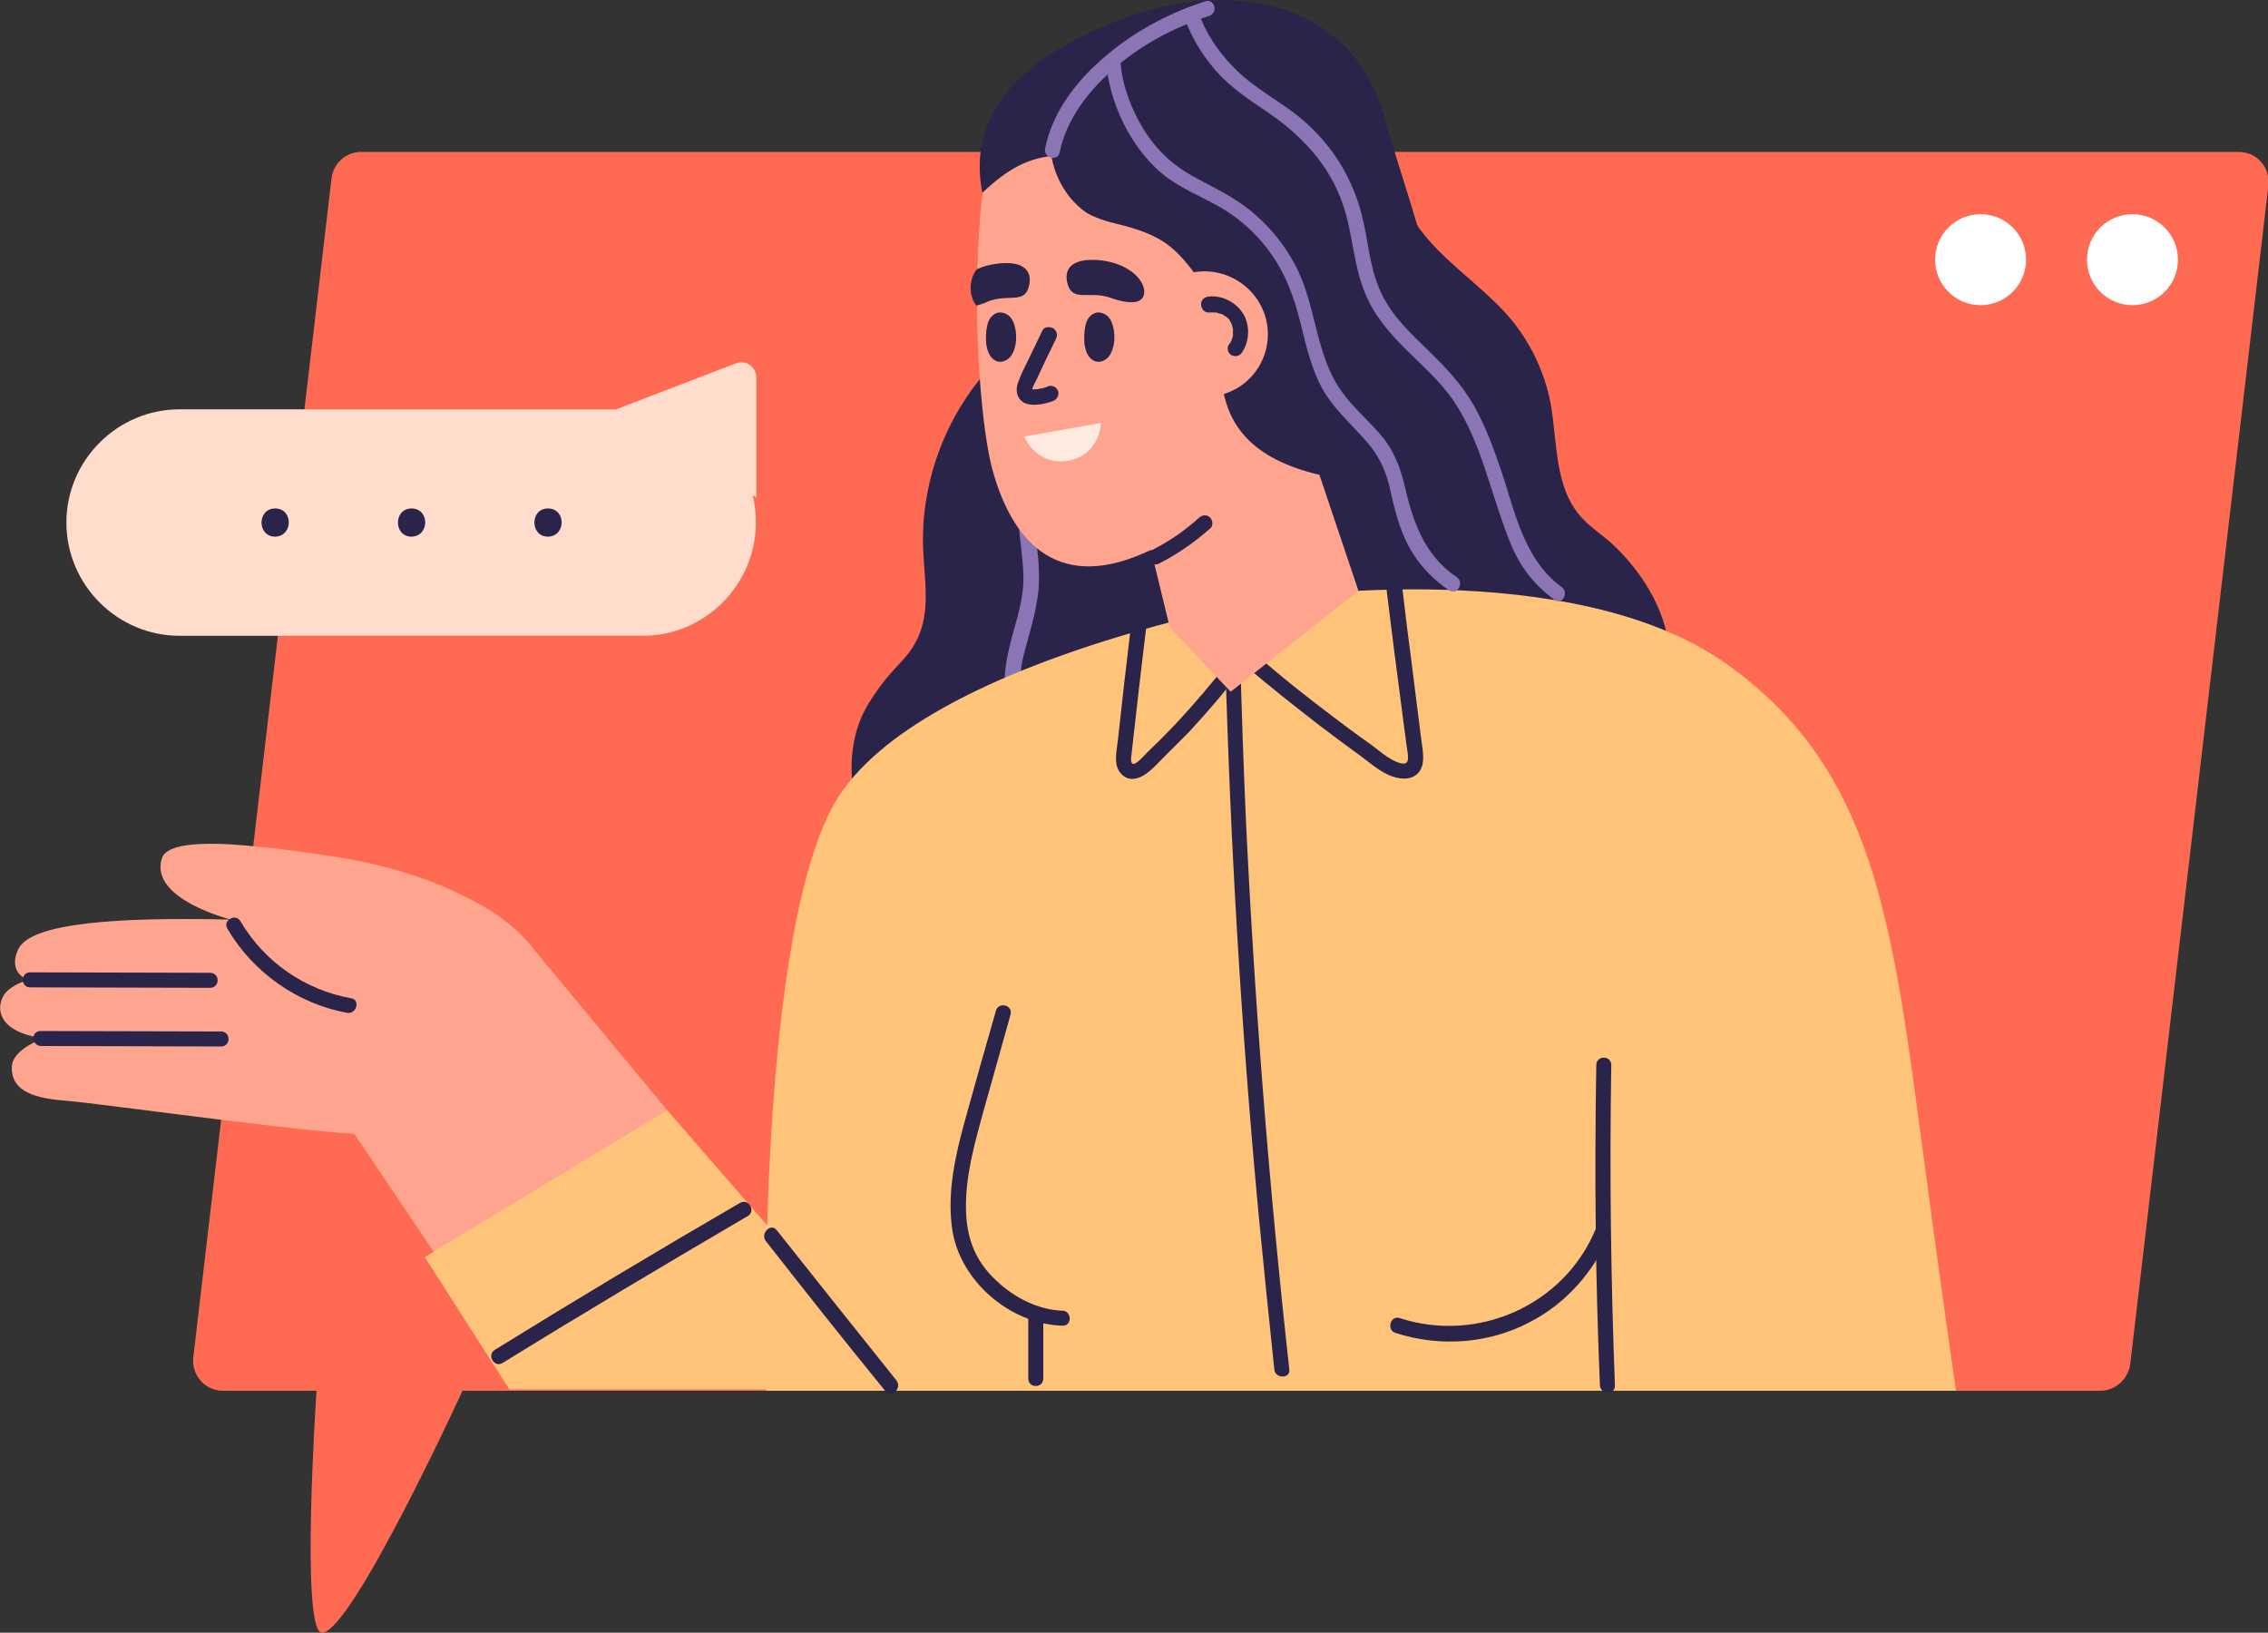 <?xml version="1.0" encoding="utf-8"?>
<!-- Generator: Adobe Illustrator 27.1.1, SVG Export Plug-In . SVG Version: 6.00 Build 0)  -->










<svg version="1.1" id="Layer_1" xmlns="http://www.w3.org/2000/svg" xmlns:xlink="http://www.w3.org/1999/xlink" x="0px" y="0px" viewBox="0 0 498.7 359" style="enable-background:new 0 0 498.7 359;" xml:space="preserve">
<rect x="0" y="0" width="498.7" height="359" fill="#333333" stroke="none"/>
<style type="text/css">
	.st0{fill:#FF6B52;}
	.st1{fill:#FFFFFF;}
	.st2{fill:#2B244A;}
	.st3{fill:#8C75B5;}
	.st4{fill:#FFC37A;}
	.st5{fill:#FFA58F;}
	.st6{fill:#FFEAE0;}
	.st7{fill:#FFDCCC;}
</style>
<switch>
	
	<g>
		<g>
			<g>
				<path class="st0" d="M461.8,305.8H101.7c0,0-24.4,53.2-30.9,53.2c-4.8,0-1.2-53.2-1.2-53.2H49c-3.9,0-6.9-3.4-6.5-7.3L72.9,39.2
					c0.4-3.3,3.2-5.8,6.5-5.8h412.9c3.9,0,6.9,3.4,6.5,7.3l-30.4,259.3C467.9,303.3,465.1,305.8,461.8,305.8z"/>
				<g>
					<g>
						<circle class="st1" cx="468.9" cy="57.1" r="10"/>
						<circle class="st1" cx="435.5" cy="57.1" r="10"/>
					</g>
				</g>
				<g>
					<path class="st2" d="M219.1,79.3c-10.8,10.9-16.8,26.4-16.1,41.7c0.3,6.6,1.6,13.6-1.3,19.5c-2.6,5.3-5.4,5.7-10.6,14
						c-5.5,8.8-4,19.3-2.3,24.4c2.2,6.7,7.2,9.2,12.1,11.3c4.8,2,56.7,9.3,58.5-18.2c1.8-27.5,6.9-43.4,6.3-50.1L219.1,79.3z"/>
					<g>
						<path class="st3" d="M226,155.4c-2.4-4-1.7-8.7-0.5-12.9c1.2-4.4,2.5-8.7,2.9-13.3c0.3-4.6-0.4-9-0.9-13.5
							c-0.4-4.3-0.1-9,3.3-12c1.6-1.4-0.8-3.8-2.4-2.4c-7.8,6.9-2.9,18.4-3.4,27.2c-0.5,9.4-7.4,19.7-2,28.7
							C224.2,158.9,227.1,157.2,226,155.4L226,155.4z"/>
					</g>
					<path class="st2" d="M354.4,119.5c-2.2-2-4.8-3.6-6.8-5.9c-5.9-6.6-5.1-16.6-6.7-25.2c-1.3-6.5-4.2-12.7-8.4-17.9
						c-4.8-5.8-11.1-10.2-16.4-15.6c-5.3-5.4-9.8-12.4-9.2-19.9c0,0-16.6-5.8-17.8,11.8c-0.3,3.7,0.4,10.4,1.7,18.9
						c-8.1,0.1-15.3,1.2-15.3,1.2c-3.5,12.9-7,26.8-2.5,39.4c2.3,6.6,6.7,12.5,8.5,19.3c2,7.7-0.8,17.9-0.1,25.8
						c1.1,13.1,8.9,20.9,20.4,22.7c22.3,3.5,55-7.3,63.1-20.9C370.8,141.5,363.3,127.7,354.4,119.5z"/>
					<path class="st4" d="M168.5,305.8c0,0-2.6-95.3,14.3-127.9c16.9-32.7,98.3-46.4,98.3-46.4s64.7-9.7,98.7,14.6
						c29.8,21.3,35.6,51,41.8,98c5.1,38.6,8.5,61.7,8.5,61.7H168.5z"/>
					<polygon class="st5" points="76.7,247.5 99.1,280.8 146.7,244.1 115.6,206.6 					"/>
					<polygon class="st4" points="93.4,276.4 146.7,244.1 200,305.5 112,305.5 					"/>
					<g>
						<path class="st2" d="M269.4,144.2c1.1,40.8,3.5,81.6,7.3,122.3c1.1,11.5,2.3,23.1,3.5,34.6c0.2,2.1,3.6,2.1,3.3,0
							c-4.5-40.6-7.7-81.3-9.6-122.1c-0.5-11.6-0.9-23.2-1.2-34.8C272.7,142.1,269.3,142.1,269.4,144.2L269.4,144.2z"/>
					</g>
					<g>
						<path class="st2" d="M248.6,138.3c-1,8.2-1.9,16.3-2.8,24.5c-0.2,1.7-0.6,3.6-0.3,5.3c0.4,2,2.1,3.5,4.1,3.1
							c2.4-0.4,4.4-2.8,6-4.4c1.9-1.9,3.8-3.8,5.7-5.7c4.2-4.5,8.2-9.2,12-14.2c1.3-1.7-1.6-3.4-2.9-1.7c-3.8,4.9-7.8,9.6-12,14.1
							c-2,2.1-4,4.1-6.1,6.1c-0.4,0.4-2.6,3-3.3,2.5c-0.6-0.4-0.1-2.3-0.1-2.9c1-8.9,2-17.8,3.1-26.7
							C252.2,136.2,248.9,136.2,248.6,138.3L248.6,138.3z"/>
					</g>
					<g>
						<path class="st2" d="M304.9,129.8c1.1,9.1,2.3,18.3,3.5,27.4c0.3,2,0.5,4.1,0.8,6.1c0.1,0.7,0.2,1.4,0.3,2.1
							c0.2,1.5,0.3,2.9-1.6,2.4c-2.6-0.7-5.1-3.2-7.3-4.7c-2.6-1.8-5.1-3.7-7.6-5.6c-5.7-4.3-11.3-8.7-16.6-13.4
							c-1.6-1.4-4,1-2.4,2.4c5.2,4.5,10.6,8.7,16,12.9c2.9,2.2,5.7,4.3,8.6,6.4c2.4,1.7,4.9,4.1,7.8,5c2.7,0.9,5.7,0.4,6.4-2.8
							c0.4-2-0.2-4.3-0.4-6.3c-0.7-5.3-1.3-10.6-2-15.9c-0.7-5.4-1.4-10.8-2-16.1C308,127.7,304.6,127.7,304.9,129.8L304.9,129.8z"/>
					</g>
					<g>
						<path class="st2" d="M219,222.2c-2.3,8-4.6,16.1-6.8,24.1c-2.1,7.6-3.9,15.5-2.9,23.4c1.4,11.7,12.6,21.4,24.3,21.8
							c2.2,0.1,2.1-3.3,0-3.3c-5.4-0.2-10.6-2.9-14.5-6.6c-4.7-4.3-6.6-9.5-6.7-15.8c-0.1-7.3,1.9-14.4,3.8-21.3
							c2-7.1,4-14.3,6-21.4C222.8,221,219.6,220.2,219,222.2L219,222.2z"/>
					</g>
					<g>
						<path class="st2" d="M306.9,293.1c9.6,3.1,20.3,2.4,29.3-2.3c8.1-4.1,14.3-11.2,17.8-19.5c0.8-2-2.4-2.8-3.2-0.9
							c-7,16.7-26,25-43.1,19.4C305.7,289.2,304.8,292.5,306.9,293.1L306.9,293.1z"/>
					</g>
					<g>
						<path class="st2" d="M351,234.2c-0.4,23.5-0.2,47,0.8,70.4c0.1,2.1,3.4,2.2,3.3,0c-0.9-23.4-1.2-46.9-0.8-70.4
							C354.3,232,351,232,351,234.2L351,234.2z"/>
					</g>
					<g>
						<path class="st2" d="M226.1,289.7c0,4.5,0,8.9,0,13.4c0,2.2,3.3,2.2,3.3,0c0-4.5,0-8.9,0-13.4
							C229.4,287.6,226.1,287.6,226.1,289.7L226.1,289.7z"/>
					</g>
					<g>
						<path class="st2" d="M168.4,272.9c8.7,11.1,17.4,22.1,26.3,33c1.4,1.7,3.7-0.7,2.4-2.4c-8.8-11-17.6-22-26.3-33
							C169.5,268.8,167.1,271.2,168.4,272.9L168.4,272.9z"/>
					</g>
					<g>
						<path class="st2" d="M110.5,299.7c17.8-11,35.8-21.7,53.9-32.3c1.9-1.1,0.2-4-1.7-2.9c-18.1,10.5-36.1,21.3-53.9,32.3
							C107,297.9,108.6,300.8,110.5,299.7L110.5,299.7z"/>
					</g>
				</g>
				<g>
					<path class="st5" d="M100.3,196.2c-8.9-4.2-19-6.8-29.1-8.2c-4.4-0.6-8.8-1.3-13.2-1.7c-9.1-1-21-1.7-22.4,2.4
						c-2.9,9,15.2,13.5,15.2,13.5c-25.4-0.6-43.5,0.8-46.6,6.2c-1.5,2.6-1.4,6.2,2.5,7.1c0,0-2.6,0.2-5,2.3
						c-2.4,2.1-3.9,8.9,7.9,10.5c0,0-6.8,2.3-7,6.2c-0.2,4.8,3.7,6.9,11.6,7.5c8.2,0.6,61.3,8.3,69.7,7.4
						c36.1-4,37.8-31.3,37.8-31.3C118.9,208.2,112.8,202,100.3,196.2z"/>
					<g>
						<path class="st2" d="M6.6,217.1c13.2,0,26.4,0.1,39.6,0.1c2.2,0,2.2-3.3,0-3.3c-13.2,0-26.4-0.1-39.6-0.1
							C4.5,213.8,4.5,217.1,6.6,217.1L6.6,217.1z"/>
					</g>
					<g>
						<path class="st2" d="M9,230c13.2,0,26.4,0.1,39.6,0.1c2.2,0,2.2-3.3,0-3.3c-13.2,0-26.4-0.1-39.6-0.1
							C6.8,226.6,6.8,229.9,9,230L9,230z"/>
					</g>
					<g>
						<path class="st2" d="M50,204.2c5.6,9.6,15.4,16.5,26.3,18.5c2.1,0.4,3-2.9,0.9-3.2c-10.1-1.8-19.1-8-24.3-16.9
							C51.8,200.7,48.9,202.4,50,204.2L50,204.2z"/>
					</g>
				</g>
				<g>
					<polygon class="st5" points="298.7,129.9 270.6,152.1 257.2,137.9 247.5,97.8 281.2,77.9 					"/>
					<path class="st5" d="M303,30.1c-5.9-27.9-30.4-31.5-55.6-22.7c-25.2,8.8-30.7,20.5-32.1,43.3c-1.5,22.8,0.8,44.9,2.9,52.5
						c4.2,15.4,13.8,26.8,32.9,18.6c19.6-8.3,27-21.8,35-32.2C292.2,81.9,308.9,58,303,30.1z"/>
					<path class="st2" d="M222.5,70.2c-0.5-0.9-1.6-1.5-2.6-1.5c-1.2,0-2.2,1-2.6,2.1c-0.4,1.1-0.5,2.5-0.5,3.7c0,1.4,0.3,3,1.2,4.1
						c1.6,1.8,3.9,0.8,4.7-1C223.9,75.2,223.5,71.8,222.5,70.2z"/>
					<path class="st2" d="M244.1,70.2c-0.5-0.9-1.6-1.5-2.6-1.5c-1.2,0-2.2,1-2.6,2.1c-0.4,1.1-0.5,2.5-0.5,3.7c0,1.4,0.3,3,1.2,4.1
						c1.6,1.8,3.9,0.8,4.7-1C245.5,75.2,245.1,71.8,244.1,70.2z"/>
					<path class="st2" d="M304.7,26.6C297.3-1,269-5.1,244.3,5.1c-20.6,8.4-31.6,20.3-28.3,37.3c5.8-5.5,10.1-7.5,15.2-8.1
						c0.5,3.4,2.6,8.9,7.6,12.4c1.6,1.1,5.2,2.2,7.1,2.6c9.6,2.4,12.6,4.9,18,12.5c0,0,0,0,0,0c0.8,1.8,1.7,3.6,3.3,5.7
						c4.6,6.2-7.7,29.7,22.9,36.9c1.9,0.4,20.8-20.3,22.8-20.4C321.8,73.3,309.6,45.1,304.7,26.6z"/>
					<g>
						<path class="st3" d="M343.4,129.1c-8.2-6-10.2-16.2-13.2-25.3c-1.7-5-3.5-10-6.1-14.6c-2.6-4.6-6.2-8.4-10-12.1
							c-3.8-3.7-7.7-7.3-10.1-12.1c-2.6-5-3-10.8-4.2-16.2c-2-9.2-6.7-16.9-13.9-22.9c-3.9-3.2-8.4-5.6-12.3-8.9
							c-4.5-3.9-8.1-8.7-10.1-14.3c-0.7-2-3.9-1.1-3.2,0.9c1.8,5,4.6,9.5,8.3,13.3c3.3,3.3,7.1,5.7,10.9,8.3
							c7.8,5.5,13.8,12.4,16.4,21.7c1.6,5.7,1.9,11.8,4.2,17.4c1.9,4.8,5.2,8.7,8.8,12.3c3.8,3.8,7.9,7.3,10.9,11.8
							c3.2,4.8,5.2,10.1,7,15.5c1.8,5.4,3.4,10.9,5.6,16.2c2.1,4.9,5.2,8.7,9.4,11.8C343.4,133.2,345.1,130.3,343.4,129.1
							L343.4,129.1z"/>
					</g>
					<path class="st5" d="M278.3,69.9c2,7.4-2.4,15-9.8,16.9c-7.4,2-15-2.4-16.9-9.8c-2-7.4,2.4-15,9.8-16.9
						C268.7,58.2,276.3,62.6,278.3,69.9z"/>
					<g>
						<path class="st2" d="M229.2,72.7c-0.9,1.9-1.8,3.7-2.7,5.6c-0.9,1.9-1.9,3.7-2.6,5.7c-0.8,1.9-0.2,4.2,1.9,4.8
							c1.8,0.5,4,0,5.7-0.6c0.8-0.3,1.4-1.1,1.2-2.1c-0.2-0.8-1.2-1.5-2.1-1.2c-0.7,0.3-1.4,0.5-2.1,0.6c-0.3,0.1-0.7,0.1-1,0.1
							c-0.3,0-0.6,0-0.6,0c-0.1,0-0.1,0-0.1,0c0.1,0.1,0,0-0.1-0.1c0,0,0.2,0.2,0.2,0.3c0.1,0,0,0,0-0.1c0,0,0.1-0.2,0.1-0.3
							c0.2-0.6,0.6-1.3,0.9-1.9c1.4-3,2.8-6,4.3-9c0.4-0.8,0.2-1.8-0.6-2.3C230.7,71.7,229.5,71.9,229.2,72.7L229.2,72.7z"/>
					</g>
					<g>
						<path class="st2" d="M265.8,68.7c0.3,0,0.6,0,0.9,0c0.1,0,0.2,0,0.4,0c0.1,0,0.1,0-0.1,0c0.1,0,0.1,0,0.2,0
							c0.3,0,0.5,0.1,0.8,0.2c0.1,0,0.3,0.1,0.4,0.1c-0.2-0.1-0.1,0,0.1,0c0.2,0.1,0.5,0.2,0.7,0.4c0.1,0.1,0.2,0.2,0.4,0.2
							c-0.2-0.2,0,0,0.1,0.1c0.2,0.2,0.4,0.3,0.5,0.5c0.1,0.1,0.3,0.3,0.1,0.1c0.1,0.1,0.2,0.2,0.2,0.4c0.1,0.1,0.1,0.2,0.2,0.3
							c0,0,0.2,0.4,0.1,0.3c-0.1-0.2,0.1,0.2,0.1,0.2c0,0.1,0.1,0.3,0.1,0.4c0,0.1,0.1,0.3,0.1,0.4c0,0,0.1,0.4,0,0.2
							c0-0.2,0,0.2,0,0.3c0,0.1,0,0.2,0,0.4c0,0.2,0,0.3,0,0.4c0,0.5,0.1-0.3,0,0.2c0,0.2-0.1,0.5-0.2,0.7c0,0.1-0.1,0.3-0.1,0.4
							c-0.2,0.4,0.1-0.3-0.1,0.1c-0.1,0.3-0.3,0.5-0.5,0.8c-0.5,0.7-0.2,1.9,0.6,2.3c0.8,0.4,1.8,0.2,2.3-0.6
							c1.7-2.5,1.8-6.1,0.2-8.6c-1.6-2.5-4.6-4-7.5-3.7c-0.9,0.1-1.7,0.7-1.7,1.7C264.1,67.8,264.8,68.8,265.8,68.7L265.8,68.7z"/>
					</g>
					<g>
						<path class="st2" d="M254.9,123.9c4.1-2.1,7.8-4.7,11.2-7.7c0.7-0.6,0.6-1.7,0-2.4c-0.7-0.7-1.7-0.6-2.4,0
							c-3.2,2.9-6.7,5.3-10.5,7.2c-0.8,0.4-1,1.5-0.6,2.3C253.1,124.1,254.1,124.3,254.9,123.9L254.9,123.9z"/>
					</g>
					<path class="st6" d="M225.2,96l16.9-3c0,0-0.2,7-7.2,8.3C227.8,102.5,225.2,96,225.2,96z"/>
					<path class="st2" d="M234.7,62.3c1.1,4.3,4.9,1.5,9.5,3.2c4.3,1.5,7.2,1.3,7.4-1.1c0.2-3-3.8-6.7-10-7.2
						C235.7,56.7,233.9,59.1,234.7,62.3z"/>
					<path class="st2" d="M226.3,62.7c-0.9,4.4-4.7,1.7-9.3,3.7c-0.8,0.4-1.6,0.6-2.3,0.8c-1.7-2-1.7-5.9,0.1-8
						c1.3-0.6,2.7-1,4.3-1.2C225,57.2,227,59.5,226.3,62.7z"/>
				</g>
				<g>
					<path class="st3" d="M233,33.5c1.5-7.2,6.1-13.2,11.5-18c6.1-5.5,13.6-9.5,21.4-12c2-0.7,1.2-3.9-0.9-3.2
						c-8.4,2.7-16.3,7-22.9,12.9c-5.8,5.1-10.8,11.8-12.3,19.5C229.4,34.7,232.6,35.6,233,33.5L233,33.5z"/>
				</g>
				<g>
					<path class="st3" d="M243.2,13.7c0.8,8.9,5.2,18.3,12,24.2c4.1,3.5,9.1,5.3,13.7,8c4.4,2.7,8.2,6.3,11,10.5
						c3,4.4,4.7,9.2,6,14.4c1.3,5.1,2.4,10.3,5,14.9c2.3,4,5.7,7.1,8.8,10.5c3,3.2,4.8,6.5,5.8,10.7c0.9,4,1.8,8,3.5,11.7
						c2.1,4.6,5.5,8.4,9.6,11.2c1.8,1.2,3.5-1.7,1.7-2.9c-7.2-4.9-9.6-12.2-11.5-20.3c-0.9-3.7-2.1-6.9-4.4-10
						c-2.9-3.7-6.6-6.6-9.3-10.4c-6-8.2-5.6-19.3-10.4-28.1c-2.2-4.1-5.2-7.9-8.7-10.9c-3.8-3.4-8.2-5.5-12.7-7.9
						c-5-2.6-8.8-6-11.8-10.8c-2.7-4.4-4.7-9.5-5.1-14.7C246.4,11.6,243,11.6,243.2,13.7L243.2,13.7z"/>
				</g>
			</g>
			<g>
				<path class="st7" d="M141.4,90H39.5c-13.7,0-24.9,11.2-24.9,24.9v0c0,13.7,11.2,24.9,24.9,24.9h101.8
					c13.7,0,24.9-11.2,24.9-24.9v0C166.3,101.2,155.1,90,141.4,90z"/>
				<path class="st7" d="M166.3,109.4V83c0-2.3-2.3-4-4.5-3.1L135.5,90L166.3,109.4z"/>
				<path class="st2" d="M60.5,111.8c-4,0-4,6.2,0,6.2C64.5,117.9,64.5,111.8,60.5,111.8z"/>
				<path class="st2" d="M90.5,111.8c-4,0-4,6.2,0,6.2C94.5,117.9,94.5,111.8,90.5,111.8z"/>
				<path class="st2" d="M120.5,111.8c-4,0-4,6.2,0,6.2C124.5,117.9,124.5,111.8,120.5,111.8z"/>
			</g>
		</g>
	</g>
</switch>

</svg>
